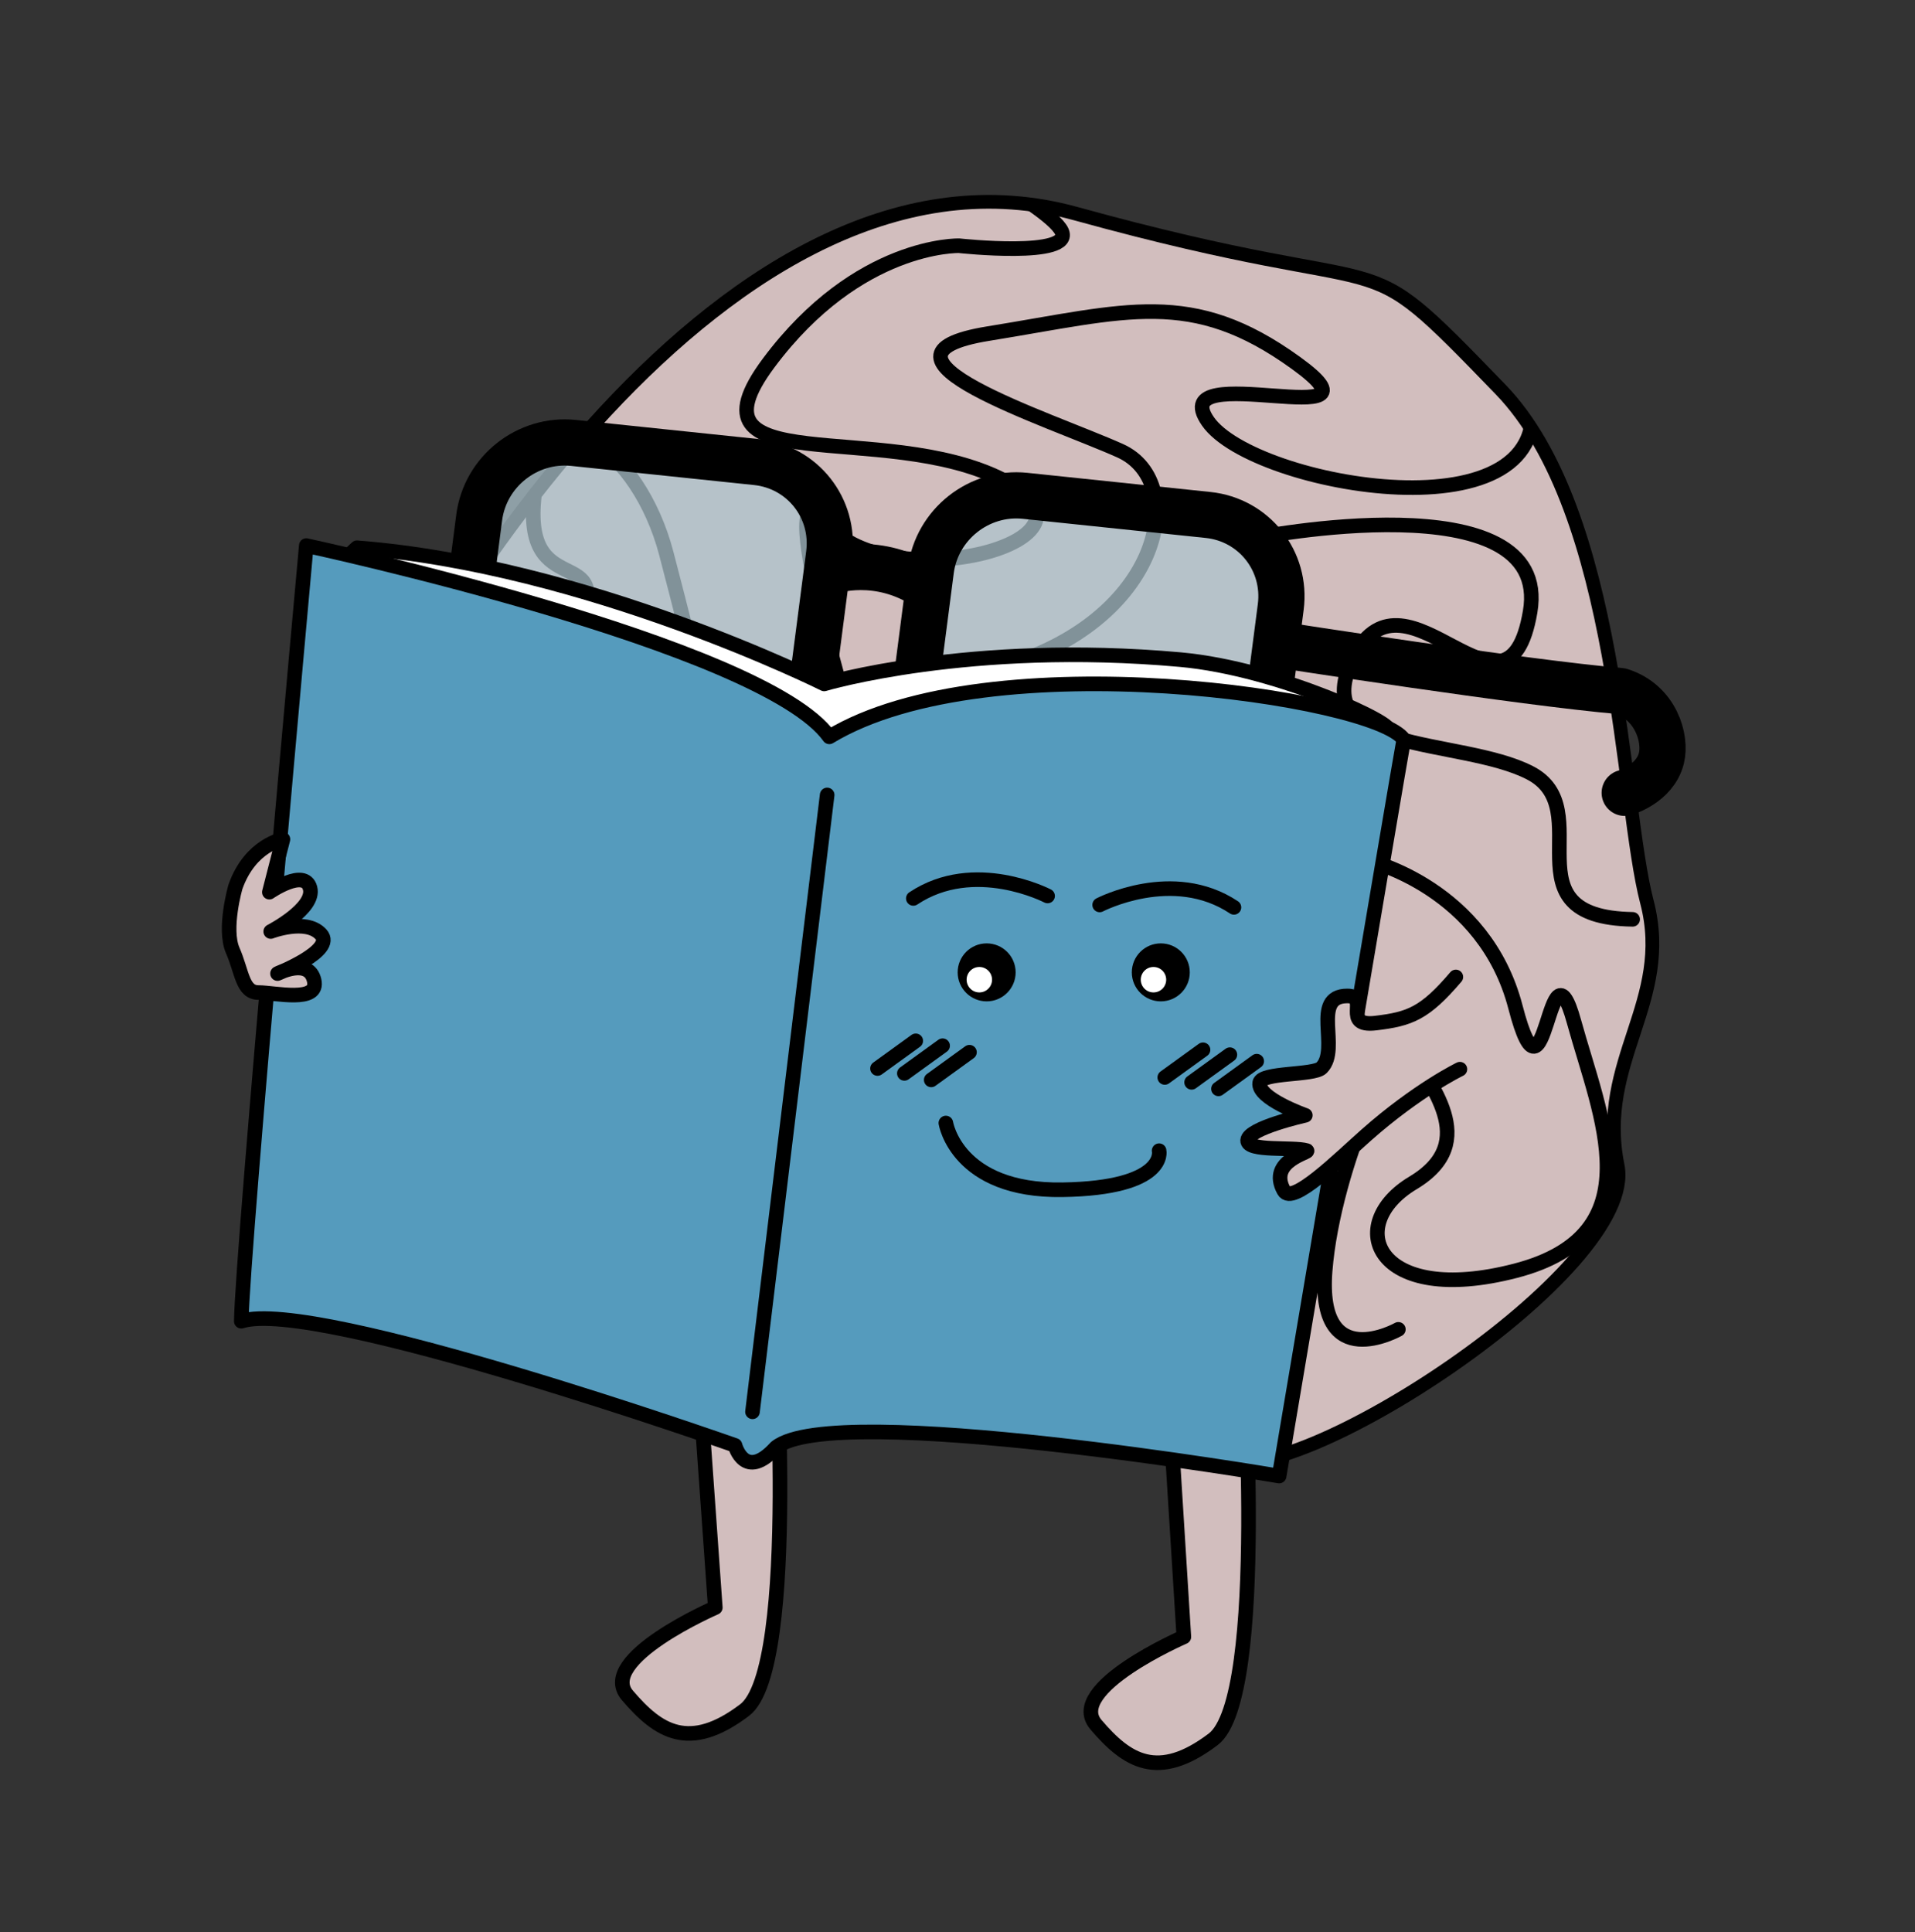 <?xml version="1.0" encoding="UTF-8" standalone="no"?><!DOCTYPE svg PUBLIC "-//W3C//DTD SVG 1.1//EN" "http://www.w3.org/Graphics/SVG/1.1/DTD/svg11.dtd"><svg width="100%" height="100%" viewBox="0 0 223 225" version="1.1" xmlns="http://www.w3.org/2000/svg" xmlns:xlink="http://www.w3.org/1999/xlink" xml:space="preserve" xmlns:serif="http://www.serif.com/" style="fill-rule:evenodd;clip-rule:evenodd;stroke-linecap:round;stroke-linejoin:round;stroke-miterlimit:1.5;"><rect x="0" y="0" width="223" height="225" fill="#333333" stroke="none"/><rect id="Plan-de-travail2" serif:id="Plan de travail2" x="0" y="0.333" width="222.26" height="224.003" style="fill:none;"/><circle cx="112.201" cy="114.405" r="108.931" style="fill:none;"/><clipPath id="_clip1"><circle cx="112.201" cy="114.405" r="108.931"/></clipPath><g clip-path="url(#_clip1)"><g><path d="M80.993,154.789l2.303,32.396c0,0 -13.832,6.012 -10.23,10.231c3.602,4.219 7.197,6.58 13.641,1.705c6.443,-4.875 3.41,-46.037 3.41,-46.037" style="fill:#d2bebe;stroke:#000;stroke-width:1.7px;"/><path d="M136.154,163.314l1.705,27.282c0,0 -13.832,6.011 -10.231,10.23c3.602,4.219 7.197,6.58 13.641,1.705c6.444,-4.875 3.41,-46.037 3.41,-46.037" style="fill:#d2bebe;stroke:#000;stroke-width:1.7px;"/><path d="M82.656,157.875c0,0 -58.164,-26.385 -46.037,-56.268c12.127,-29.883 48.687,-87.768 88.664,-76.728c39.977,11.039 31.637,2.033 49.447,20.46c13.831,14.311 14.018,48.071 17.051,59.678c3.034,11.608 -5.875,18.516 -3.41,30.692c2.465,12.176 -38.272,38.408 -46.037,34.101c-7.766,-4.306 -26.905,-10.471 -59.678,-11.935Z" style="fill:#d2bebe;"/><clipPath id="_clip2"><path d="M82.656,157.875c0,0 -58.164,-26.385 -46.037,-56.268c12.127,-29.883 48.687,-87.768 88.664,-76.728c39.977,11.039 31.637,2.033 49.447,20.46c13.831,14.311 14.018,48.071 17.051,59.678c3.034,11.608 -5.875,18.516 -3.41,30.692c2.465,12.176 -38.272,38.408 -46.037,34.101c-7.766,-4.306 -26.905,-10.471 -59.678,-11.935Z"/></clipPath><g clip-path="url(#_clip2)"><path d="M84.403,91.701c0,0 -3.602,-15.018 -6.82,-27.281c-3.219,-12.264 -13.833,-19.565 -15.346,-6.821c-1.513,12.745 9.47,5.444 5.115,15.346c-4.355,9.903 1.514,2.602 -10.23,10.231c-11.744,7.629 -24.631,34.429 -1.705,30.691c22.926,-3.738 10.038,-26.385 18.755,-18.756" style="fill:none;stroke:#000;stroke-width:1.7px;"/><path d="M99.749,86.586c0,0 -10.422,-34.342 -3.41,-25.576c7.011,8.765 34.478,2.033 20.46,-5.116c-14.017,-7.148 -37.703,0.328 -27.281,-13.64c10.422,-13.969 22.166,-13.641 22.166,-13.641c0,0 13.449,1.465 11.936,-1.705c-1.514,-3.17 -18.756,-11.935 -18.756,-11.935" style="fill:none;stroke:#000;stroke-width:1.7px;"/><path d="M92.928,100.226c0,0 15.723,-4.787 23.871,-10.23c8.149,-5.443 -21.789,-7.061 -1.705,-11.936c20.085,-4.874 23.68,-21.838 15.346,-25.576c-8.334,-3.738 -31.451,-11.039 -15.346,-13.64c16.106,-2.602 23.68,-5.356 35.807,3.41c12.127,8.766 -15.537,-0.809 -10.23,6.82c5.306,7.629 41.298,13.969 37.511,-3.41" style="fill:none;stroke:#000;stroke-width:1.7px;"/><path d="M99.749,110.457c0,0 -6.444,-21.27 -17.051,-1.705c-10.607,19.565 -22.926,16.242 -27.281,17.051c-4.356,0.808 3.787,5.443 13.64,15.345c9.854,9.903 9.471,12.832 3.41,13.641" style="fill:none;stroke:#000;stroke-width:1.7px;"/><path d="M132.145,78.06c0,0 11.176,8.854 -5.115,18.756c-16.291,9.903 -6.444,0.897 -15.346,13.641c-8.902,12.744 -10.422,-0.809 -17.051,8.525c-6.628,9.335 -17.81,7.717 -10.23,17.051c7.58,9.334 7.197,15.674 15.346,13.641c8.148,-2.033 8.902,-11.608 5.115,-11.936c-3.787,-0.328 -3.41,-11.935 -3.41,-11.935" style="fill:none;stroke:#000;stroke-width:1.7px;"/><path d="M145.786,62.715c0,0 35.046,-7.061 32.396,8.525c-2.65,15.586 -14.4,-6.492 -20.461,5.115c-6.06,11.608 12.313,9.422 20.461,13.641c8.149,4.219 -3.033,16.81 11.936,17.051" style="fill:none;stroke:#000;stroke-width:1.7px;"/><path d="M147.491,88.291c0,0 -17.811,8.285 -6.82,15.346c10.99,7.06 23.111,0.896 10.23,13.64c-12.881,12.745 -28.041,21.357 -20.461,28.987c7.58,7.629 -11.559,19.652 -3.41,17.05c8.149,-2.601 17.427,4.875 17.051,-5.115c-0.377,-9.99 15.154,-33.774 6.82,-25.576" style="fill:none;stroke:#000;stroke-width:1.7px;"/><path d="M159.426,100.226c0,0 13.449,3.17 17.051,17.051c3.602,13.881 3.787,-9.334 6.82,1.705c3.034,11.04 9.471,24.768 -6.82,28.987c-16.291,4.219 -20.084,-5.356 -11.935,-10.231c8.148,-4.875 1.513,-11.607 0,-15.346c-1.514,-3.738 -9.286,13.401 -10.231,25.577c-0.945,12.176 8.526,6.82 8.526,6.82" style="fill:none;stroke:#000;stroke-width:1.7px;"/></g><path d="M82.656,157.875c0,0 -58.164,-26.385 -46.037,-56.268c12.127,-29.883 48.687,-87.768 88.664,-76.728c39.977,11.039 31.637,2.033 49.447,20.46c13.831,14.311 14.018,48.071 17.051,59.678c3.034,11.608 -5.875,18.516 -3.41,30.692c2.465,12.176 -38.272,38.408 -46.037,34.101c-7.766,-4.306 -26.905,-10.471 -59.678,-11.935Z" style="fill:none;stroke:#000;stroke-width:1.6px;"/><g><path d="M96.549,64.52c0.694,-5.354 -3.1,-10.156 -8.467,-10.718l-21.298,-2.228c-5.367,-0.562 -10.288,3.328 -10.982,8.682l-2.515,19.399c-0.694,5.354 3.1,10.156 8.467,10.718l21.298,2.229c5.367,0.561 10.288,-3.329 10.982,-8.682l2.515,-19.4Z" style="fill:#acc2cc;fill-opacity:0.75;"/><path d="M149.141,70.679c0.694,-5.353 -3.1,-10.156 -8.467,-10.717l-21.297,-2.229c-5.368,-0.562 -10.289,3.329 -10.983,8.682l-2.515,19.4c-0.694,5.353 3.1,10.156 8.468,10.717l21.297,2.229c5.367,0.562 10.288,-3.329 10.982,-8.682l2.515,-19.4Z" style="fill:#acc2cc;fill-opacity:0.75;"/><path d="M96.549,64.52c0.694,-5.354 -3.1,-10.156 -8.467,-10.718l-21.298,-2.228c-5.367,-0.562 -10.288,3.328 -10.982,8.682l-2.515,19.399c-0.694,5.354 3.1,10.156 8.467,10.718l21.298,2.229c5.367,0.561 10.288,-3.329 10.982,-8.682l2.515,-19.4Z" style="fill:none;stroke:#000;stroke-width:5.38px;"/><path d="M149.141,70.679c0.694,-5.353 -3.1,-10.156 -8.467,-10.717l-21.297,-2.229c-5.368,-0.562 -10.289,3.329 -10.983,8.682l-2.515,19.4c-0.694,5.353 3.1,10.156 8.468,10.717l21.297,2.229c5.367,0.562 10.288,-3.329 10.982,-8.682l2.515,-19.4Z" style="fill:none;stroke:#000;stroke-width:5.38px;"/><path d="M96.804,66.494c0,0 5.449,-1.895 11.134,1.895" style="fill:none;stroke:#000;stroke-width:5.38px;"/><path d="M148.685,75.023c0,0 28.903,4.501 40.037,5.448c4.15,1.316 5.314,5.565 4.743,7.829c-0.765,3.036 -4.269,4.016 -4.269,4.016" style="fill:none;stroke:#000;stroke-width:5.38px;"/></g><path d="M161.538,85.042c1.725,-0.345 -12.394,-7.185 -24.1,-8.236c-24.603,-2.211 -41.464,2.83 -41.464,2.83c0,0 -27.565,-13.778 -54.405,-15.856c-7.48,6.565 -1.76,13.407 -1.76,13.407l57.097,28.642l64.632,-20.787Z" style="fill:#fff;stroke:#000;stroke-width:1.7px;"/><g id="journal"><path d="M35.669,63.527c0,0 53.203,11.46 60.906,22.271c18.642,-11.297 63.654,-4.536 66.893,0.313c-0.445,2.27 -14.512,85.759 -14.512,85.759c0,0 -51.781,-8.842 -58.603,-3.324c-3.64,4.013 -4.761,-0.248 -4.761,-0.248c0,0 -48.904,-17.254 -57.494,-14.454c0.101,-8.205 7.571,-90.317 7.571,-90.317Z" style="fill:#559bbd;stroke:#000;stroke-width:1.7px;"/></g><path d="M110.145,130.766c0,0 1.27,7.96 13.566,7.77c12.297,-0.189 11.266,-4.548 11.266,-4.548" style="fill:none;stroke:#000;stroke-width:1.7px;"/><path d="M96.322,92.565l-8.695,71.826" style="fill:none;stroke:#000;stroke-width:1.7px;"/><path d="M170.007,124.496c0,0 -4.921,2.375 -10.89,7.654c-3.277,2.899 -8.634,8.247 -9.609,6.494c-1.956,-3.52 3.244,-4.495 2.652,-4.672c-1.536,-0.461 -6.931,0.16 -6.876,-1.19c0.059,-1.425 6.718,-2.917 6.718,-2.917c0,0 -5.59,-1.967 -5.315,-3.774c0.19,-1.255 6.305,-0.848 7.21,-1.753c2.211,-2.211 -1.295,-8.371 3.001,-8.371c2.685,0 -0.76,3.648 3.317,3.159c3.948,-0.474 5.685,-1.106 9.318,-5.37" style="fill:#d2bebe;stroke:#000;stroke-width:1.7px;"/><path d="M27.419,103.253c0,0 -1.421,4.896 -0.316,7.423c1.106,2.527 1.106,4.896 3.001,4.896c1.895,0 7.107,1.264 6.475,-1.421c-0.632,-2.685 -4.264,-0.79 -4.264,-0.79c0,0 6.791,-2.685 5.054,-4.58c-1.737,-1.895 -5.844,-0.316 -5.844,-0.316c0,0 5.212,-2.685 4.58,-5.054c-0.631,-2.369 -4.738,0.474 -4.738,0.474l1.58,-6.159c0,0 -3.791,0.631 -5.528,5.527Z" style="fill:#d2bebe;stroke:#000;stroke-width:1.7px;"/><circle cx="114.895" cy="113.223" r="3.376"/><circle cx="135.174" cy="113.223" r="3.376"/><circle cx="114.042" cy="114.076" r="1.481" style="fill:#fff;"/><circle cx="134.321" cy="114.076" r="1.481" style="fill:#fff;"/><path d="M121.99,104.327c0,0 -8.528,-4.453 -15.635,0.285" style="fill:none;stroke:#000;stroke-width:1.7px;"/><path d="M128.055,105.37c0,0 8.529,-4.454 15.636,0.284" style="fill:none;stroke:#000;stroke-width:1.7px;"/><path d="M106.639,121.195l-4.454,3.222" style="fill:none;stroke:#000;stroke-width:1.7px;"/><path d="M140.09,122.237l-4.454,3.222" style="fill:none;stroke:#000;stroke-width:1.7px;"/><path d="M109.766,121.763l-4.454,3.222" style="fill:none;stroke:#000;stroke-width:1.7px;"/><path d="M143.217,122.806l-4.454,3.222" style="fill:none;stroke:#000;stroke-width:1.7px;"/><path d="M112.893,122.521l-4.453,3.222" style="fill:none;stroke:#000;stroke-width:1.7px;"/><path d="M146.344,123.564l-4.454,3.222" style="fill:none;stroke:#000;stroke-width:1.7px;"/></g></g></svg>